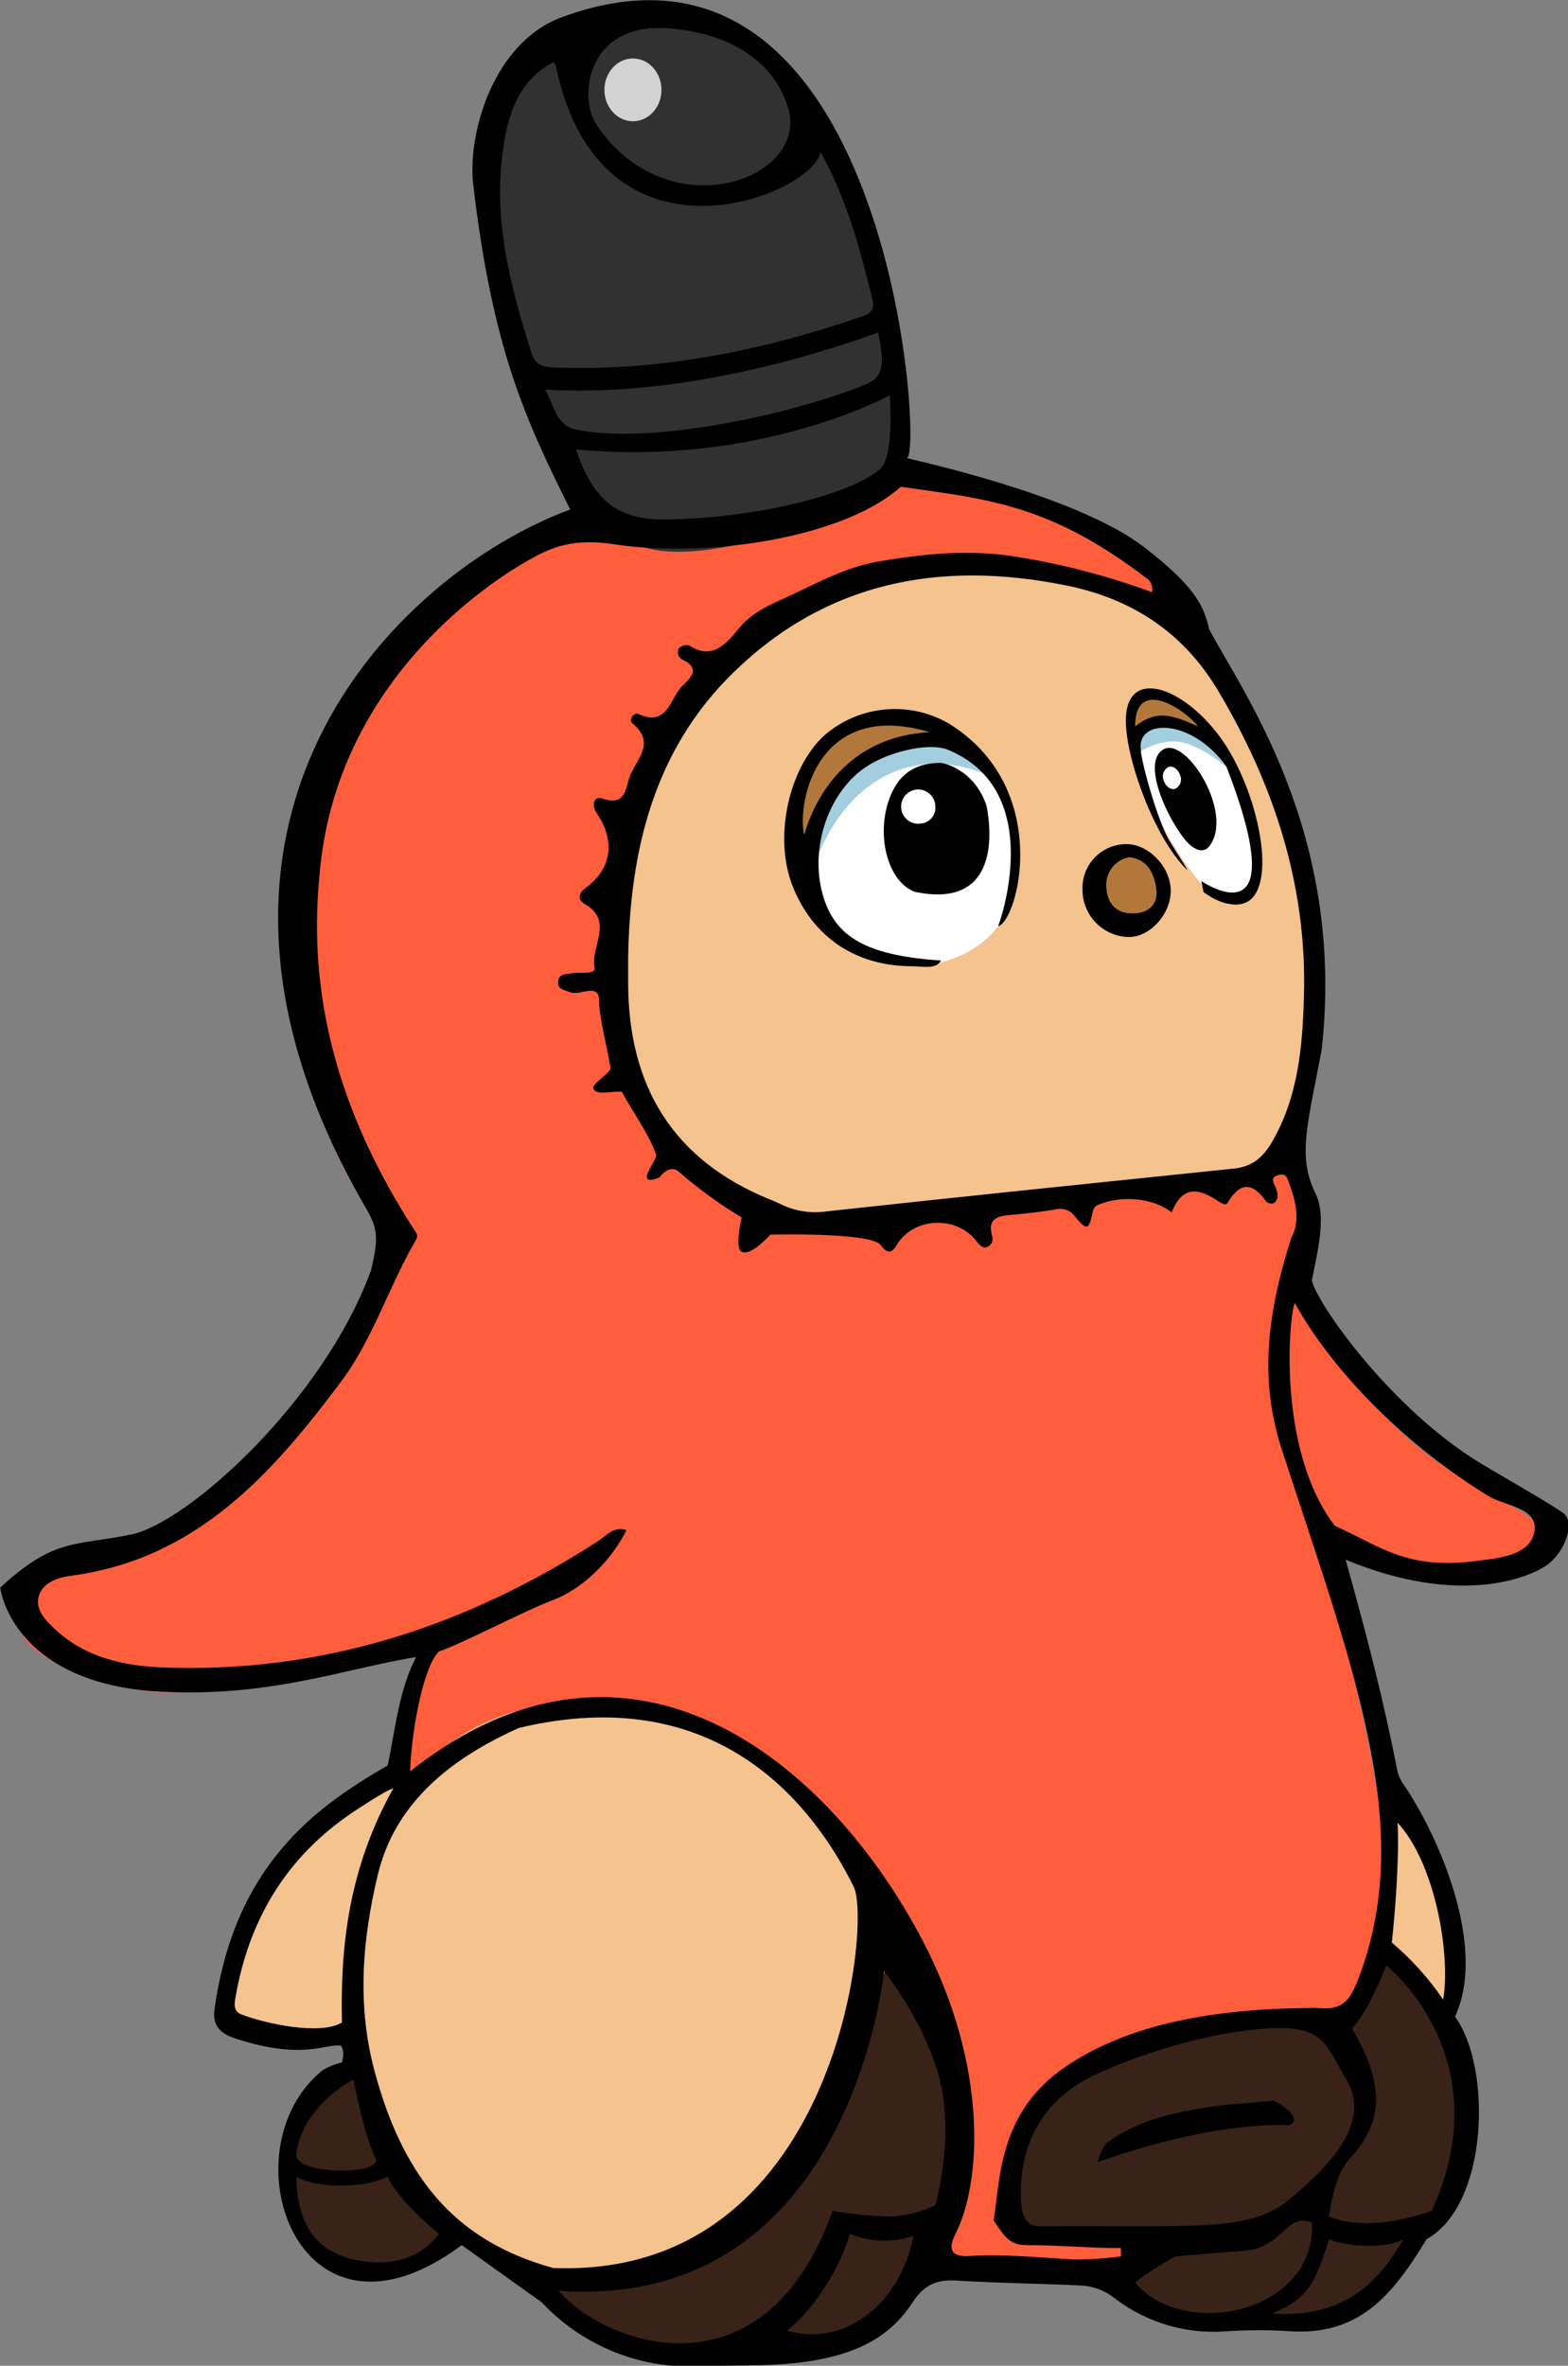 <?xml version="1.0" encoding="UTF-8" standalone="no"?>
<svg
   xmlns:dc="http://purl.org/dc/elements/1.1/"
   xmlns:cc="http://creativecommons.org/ns#"
   xmlns:rdf="http://www.w3.org/1999/02/22-rdf-syntax-ns#"
   xmlns:svg="http://www.w3.org/2000/svg"
   xmlns="http://www.w3.org/2000/svg"
   xmlns:sodipodi="http://sodipodi.sourceforge.net/DTD/sodipodi-0.dtd"
   xmlns:inkscape="http://www.inkscape.org/namespaces/inkscape"
   version="1.1"
   width="198.96"
   height="300"
   viewBox="0 0 198.96 300"
   id="svg2"
   inkscape:version="0.91 r13725"
   sodipodi:docname="41aa480edf681966a1df723e4fb431bb.svg">
  <rect x="0" y="0" width="198.96" height="300" fill="#808080" stroke="none"/>
  <defs
     id="defs34" />
  <sodipodi:namedview
     pagecolor="#ffffff"
     bordercolor="#666666"
     borderopacity="1"
     objecttolerance="10"
     gridtolerance="10"
     guidetolerance="10"
     inkscape:pageopacity="0"
     inkscape:pageshadow="2"
     inkscape:window-width="1855"
     inkscape:window-height="1056"
     id="namedview32"
     showgrid="false"
     inkscape:zoom="1.1388122"
     inkscape:cx="118.41437"
     inkscape:cy="164.86342"
     inkscape:window-x="65"
     inkscape:window-y="24"
     inkscape:window-maximized="1"
     inkscape:current-layer="svg2"
     fit-margin-top="0"
     fit-margin-left="0"
     fit-margin-right="0"
     fit-margin-bottom="0" />
  <g
     transform="matrix(0.724,0,0,0.724,-140.421,-91.926)"
     id="g4">
    <g
       data-paper-data="{&quot;isPaintingLayer&quot;:true}"
       fill-rule="none"
       stroke-miterlimit="10"
       font-weight="none"
       font-size="none"
       text-anchor="none"
       style="font-family:none;mix-blend-mode:normal;fill:none;stroke:none;stroke-width:1;stroke-linecap:butt;stroke-linejoin:miter;stroke-miterlimit:10;stroke-dasharray:none;stroke-dashoffset:0"
       id="g6">
      <path
         d="m 463.88,396.21 c -1.23,4.85 -3.6,8.8 -16,8 -12.4,-0.8 -23,-8 -23,-8 0,0 11.79,41.25 12,59 0.21,17.75 -7,27 -7,27 l -29,44 -47,-2 -98,-62 12,-46 c 0,0 -38.39,8.75 -48,7 -9.61,-1.75 -23.86,-5.85 -23,-14 0.86,-8.15 19,-9 19,-9 0,0 17.53,-13 29,-24 11.47,-11 17,-33 17,-33 0,0 -21.23,-22 -15,-65 6.23,-43 49,-61 49,-61 l 52,-8 c 0,0 22.93,4.14 35.79,10.22 21.65,10.23 22.21,24.78 22.21,24.78 l 12,86 c 0,0 4.39,3.67 5,9 0.61,5.33 -3,11 -3,11 0,0 7.76,15.29 18,26 11.67,12.2 27.23,15.15 26,20 z"
         data-paper-data="{&quot;origPos&quot;:null}"
         id="path8"
         inkscape:connector-curvature="0"
         style="fill:#ff5e3d;fill-rule:evenodd" />
      <path
         d="m 413.88,334.21 -81,8 c 0,0 -26.84,-8.22 -30,-30 -3,-20.67 -4.33,-76.33 57,-85 40,-1 46,18 46,18 0,0 14,13.67 18,45 4,31.33 -10,44 -10,44 z"
         id="path10"
         inkscape:connector-curvature="0"
         style="fill:#f5c38e;fill-rule:evenodd" />
      <path
         d="m 347.88,463.21 c 6.16,29.46 -26.74,65.37 -51,64 -19.37,-1.09 -38.23,-20 -42,-44 -4.08,0.93 -21.23,1.32 -21,-2 2.32,-33.64 29.94,-48.64 31,-41 8.34,-11.06 19.65,-14.84 30,-15 28.75,-0.45 49.35,20.53 53,38 z m 99,17 -10,-11 2,-25 c 0,0 6.05,7.21 8,16 2,9.2 0,20 0,20 z"
         id="path12"
         inkscape:connector-curvature="0"
         style="fill:#f5c38e;fill-rule:evenodd" />
      <path
         d="m 363.88,492.21 c 1.93,12.56 -5,26 -5,26 0,0 -5.79,16.08 -16,19 -10.21,2.92 -7.85,0.35 -21,3 -19.84,4 -37,-15 -37,-15 0,0 26.76,6 41.46,-10.26 16.31,-18.04 24.54,-48.74 24.54,-48.74 0,0 10.94,12.59 13,26 z m 84,20 -5,5 c 0,0 -3.93,14.59 -17,16 -8.649,0.776 -17.351,0.776 -26,0 l -12,-6 10,-7 -27,-1.95 c 0.1,-2.24 -2.26,-14.19 5,-23.05 12.51,-15.26 47,-14 47,-14 l 6,2 8,-14 c 0,0 9.64,7.9 13,19 3.14,10.37 -2,24 -2,24 z"
         id="path14"
         inkscape:connector-curvature="0"
         style="fill:#392217;fill-rule:evenodd" />
      <path
         d="m 260.88,525.21 c -10.44,0.21 -19.84,-10.24 -16,-24 2.32,-8.32 11,-11 11,-11 0,0 4.19,8.39 8,15 2.259,3.9 4.795,7.633 7.59,11.17 4.7,1.4 -0.15,8.62 -10.59,8.83 z"
         id="path16"
         inkscape:connector-curvature="0"
         style="fill:#392217;fill-rule:evenodd" />
      <path
         d="m 351.88,202.21 c -1.1,14.33 -15.33,17.6 -23,19 -7.3,1.33 -21.2,5.61 -28,-2 -20.7,-23.15 -35.07,-78.25 -2,-89 32.33,-10.51 55.34,41.49 53,72 z"
         id="path18"
         inkscape:connector-curvature="0"
         style="fill:#313131;fill-rule:evenodd" />
      <path
         d="m 359.88,295.26 c -22.92,7.08 -36.53,-28.91 -7.71,-38.05 19.18,-6.13 30.63,30.97 7.71,38.05 z m 51,-10.05 c -6,3.29 -24.29,-29.26 -15,-32 14,-4.13 23.18,23.55 15,32 z"
         id="path20"
         inkscape:connector-curvature="0"
         style="fill:#ffffff;fill-rule:evenodd" />
      <path
         d="m 367.88,263.21 c 0,0 -10.65,-6.14 -21,1 -8.67,6 -11,17 -11,17 0,0 -4.41,-18.56 7,-25 15.6,-8.81 25,7 25,7 z m 43,0 c 0,-0.03 -4.31,-4.67 -9.31,-6.1 -4.33,-1.24 -8.69,2.1 -8.69,2.1 0,0 -0.83,-12.17 7,-9 7.83,3.17 11,13.03 11,13 z"
         id="path22"
         inkscape:connector-curvature="0"
         style="fill:#a3cee0;fill-rule:evenodd" />
      <path
         d="m 393.88,289.21 c -8.38,2.81 -10.3,-10.35 -4,-13 6.3,-2.65 12.38,10.19 4,13 z"
         id="path24"
         inkscape:connector-curvature="0"
         style="fill:#b2783b;fill-rule:evenodd" />
      <path
         d="m 360.88,256.21 c 0,0 -11.72,0.4 -17,5 -6.15,5.35 -9,15 -9,15 0,0 -4.11,-11.89 4,-19 11.76,-10.3 22,-1 22,-1 z m 46,1 c -2.275,-1.132 -4.612,-2.133 -7,-3 -3.05,-1 -7,1 -7,1 0,0 -1.83,-8.55 5,-6 7.54,2.81 9,8 9,8 z"
         id="path26"
         inkscape:connector-curvature="0"
         style="fill:#b2783b;fill-rule:evenodd" />
      <path
         d="m 299.88,142.71 c 0,-3.038 2.239,-5.5 5,-5.5 2.761,0 5,2.462 5,5.5 0,3.038 -2.239,5.5 -5,5.5 -2.761,0 -5,-2.462 -5,-5.5 z"
         id="path28"
         inkscape:connector-curvature="0"
         style="fill:#d2d2d2;fill-rule:nonzero" />
      <path
         d="m 368.88,289.21 c -0.11,0.43 9.05,-23.77 -9,-31 -3.03,-1.07 -9.08,0.13 -13.31,2.56 -6.87,3.94 -10.63,13.67 -8.63,22.11 1.88,7.77 7.04,11.41 20.94,12.33 -0.9,1.62 -3.32,1 -5,1 -9.82,0 -17.38,-4.94 -21,-14 -3.4,-8.53 -0.7,-20.57 5.41,-26.31 6.063,-5.371 14.879,-6.269 21.9,-2.23 18.26,11.19 12.27,34.54 8.69,35.54 z m -12,-34 c -19.51,-5.83 -23.29,12 -22,18 2.43,-8.29 8.88,-17.29 22,-18 z m 108.1,145.94 c -3.2,2.21 -15.34,7.21 -35.2,-1 3.68,13.06 6.73,24.95 9.08,37 0.31,1.57 1.31,2.64 2.1,3.9 6.48,10.41 13.22,27.91 8,39.13 6.52,9 5.87,33 -5,39 -6.25,10.35 -12.13,16.85 -23.94,16.11 -3.663,-0.231 -7.337,-0.231 -11,0 -7.041,0.59 -14.051,-1.455 -19.67,-5.74 -1.67,-1.355 -3.723,-2.149 -5.87,-2.27 -7.3,-0.35 -14.62,-0.41 -21.91,-0.87 -3.53,-0.22 -5.74,0.82 -7.74,3.91 -3.49,5.37 -8.45,8.17 -15,9.65 -7.81,1.77 -15.48,1.11 -23.23,1.49 -10.101,0.22 -19.818,-3.871 -26.72,-11.25 -5.13,-3.63 -11.57,-8.29 -14,-10 -28.93,21.47 -41.52,-16.88 -24.37,-30.65 1.048,-0.62 2.184,-1.075 3.37,-1.35 0,0 0.64,-2 -0.21,-2.94 -2.77,-0.42 -6.36,2.59 -18.19,-1.16 -2.74,-0.87 -4.36,-2.12 -3.92,-5.28 3.52,-25.23 17.76,-35.4 30.32,-42.62 1.2,-5.16 1.84,-13 5,-19 -12.58,2 -26.33,7.39 -46.45,5.95 -22.24,-1.81 -26.1,-15.33 -26.43,-18.13 9.46,-8.73 13.07,-7.28 22.92,-9.28 9.85,-2 33.64,-23.33 42.05,-46.25 1.46,-6.1 1.11,-7.49 -1.09,-11.29 -38.68,-66.86 5.13,-110.56 36,-122 -7.65,-15.42 -13.59,-27.78 -17,-57 -1,-8.84 3.51,-24.79 15.52,-29.22 57.48,-21.15 63.48,76.88 60.48,77.22 6.83,1.6 30.86,7.34 41.6,15.6 9.51,7.32 10.5,10.7 11.4,14.4 6,11.28 23.92,35.78 19.71,73.64 -2.61,13.67 -4.23,18.7 -1.07,25.2 1.88,3.85 0.49,9.48 -0.65,15.16 0.63,3.67 13.77,22.66 30,32.32 4.85,2.89 12.09,6.98 14.09,8.49 2.16,1.64 0.22,6.92 -2.98,9.13 z M 380.45,229.44 c -21.71,-4.31 -41.49,-0.64 -57.8,15.16 -14.07,13.62 -18.29,31.21 -18.61,50.11 0,1.5 0,3 0,4.5 0.05,18 7.84,30.91 24.77,37.82 0.77,0.28 1.52,0.64 2.27,1 2.407,1.113 5.086,1.502 7.71,1.12 23.8,-2.6 47.62,-5.04 71.43,-7.5 3.07,-0.32 5.01,-1.85 6.6,-4.55 4.66,-7.95 5.41,-16.8 5.66,-25.58 0.57,-19.32 -5.19,-36.99 -15,-53.5 -6.2,-10.44 -15.35,-16.3 -27.03,-18.58 z m -30.57,-33.23 c 0,0 -22.81,12.54 -54.99,9.47 3.09,9.14 7.46,12.46 16.09,12.28 19.8,-0.41 36.19,-6.18 37.9,-9.75 1.71,-3.57 1,-12 1,-12 z m -51.42,-47.46 c 12.33,18.62 37.61,9.81 33.56,-3.09 -2.77,-8.81 -11.45,-13.1 -21.14,-13.74 -14,-0.94 -15.62,11.96 -12.42,16.83 z m -7.05,42.6 c 18.53,0.64 36.35,-3 53.77,-9 1.57,-0.55 2.07,-1.42 1.67,-3 -2.17,-8.67 -4.4,-17.31 -9.09,-25.76 -1.3,7.61 -38.68,22.67 -46.43,-15.26 l -0.4,-0.47 c -6.11,3.22 -7.94,9.1 -8.81,15.22 -1.8,12.36 1.29,24.12 5,35.77 0.76,2.36 2.4,2.42 4.29,2.5 z m 3.47,10.86 c 13,2.76 38.24,-2.7 51,-8 3.93,-1.63 2.43,-5.76 2,-9 -17.55,6.31 -38.84,11.16 -58.38,10 1.49,2.54 1.86,6.25 5.38,7 z m -32,238 c -1.06,0.16 -6.7,3.91 -7.06,4.16 -11.57,7.75 -18.19,18.68 -20.57,32.29 -0.19,1.09 -0.48,2.54 0.89,3.09 4.31,1.71 14.03,3.75 17.74,1.46 -0.29,-13.29 1.15,-26.95 9,-41 z m -17,64 c -0.47,3.71 14.49,3.78 14,1 -2,-3.67 -4,-14 -4,-14 0,0 -8.93,4.54 -10,13 z m 25,14 c 0,0 -6.86,-5.43 -9,-10 -4.14,2.14 -12.6,2.08 -16,0 0.16,8.11 3.16,14.54 14,15 7.75,0.29 11,-5 11,-5 z m 20,6 c 49.66,2 55.87,-60.31 52.71,-66.73 -6.97,-14.13 -23.7,-36.23 -58.7,-27.86 -11.38,5.1 -21.63,12.74 -24.73,25.74 -2.68,11.26 -3.71,22.65 -0.55,34.43 5.27,19.57 14.93,29.88 31.27,34.42 z m 63.19,-5.63 c -3.651,1.243 -7.629,1.111 -11.19,-0.37 -1.74,6.37 -6.62,13.54 -11,17 9.74,2.82 19.67,-4.16 22.19,-16.63 z m 4.81,-26.37 c -2.32,-10.55 -10,-20 -10,-20 0,0 -5.76,59.61 -57,56 7.66,9.2 35.86,19.92 48,-14 3.307,0.561 6.648,0.896 10,1 2.777,-0.098 5.503,-0.779 8,-2 0,0 3.18,-11.06 1,-21 z m 65,24 c -4.67,-1.69 -5,4.49 -12,5 -7,0.51 -12,1 -12,1 0,0 -5.39,3 -7,4.58 8.71,10.17 31.81,5.26 31,-10.58 z m -47.86,0.7 c 27.79,-0.19 36.95,1.06 43.89,-4.7 5,-4.2 15.05,-12.77 10,-21 -3.37,-5.5 -3.57,-9.44 -13,-9 -9.94,0.46 -21.55,3.86 -30.69,8 -9.32,4.21 -13.85,12.2 -13.32,22.41 0.15,2.29 0.75,4.29 3.15,4.29 z m 63.86,2.3 c -2.76,1.49 -9.09,1.47 -13,0 -2.52,7.79 -3.6,10.28 -10,13 13.43,0.85 19,-6.25 23,-13 z m -2,-52 c 3.444,2.905 6.472,6.27 9,10 1.34,-7.69 -1.32,-23.83 -8,-31 0.34,4.42 -0.26,14.45 -1,21 z m -1,4 c -0.25,0.9 -3.48,8.73 -6,11 7.68,12.88 3.31,18.7 -0.74,23.31 -2,2.29 -2.92,7.28 -3.26,9.69 5.93,2.32 12.81,0.72 18,-1 12.14,-26.51 -7.32,-42.54 -8,-43 0.06,-0.09 0.05,-0.1 0,0 z m -5.15,3.11 c 10.52,-26.48 -0.02,-53.39 -13.06,-93.25 -4.05,-12.29 -2.72,-23.79 1.63,-37.39 1.56,-2.73 0.79,-6.2 -0.34,-9.25 -0.33,-0.89 -0.47,-2.08 -1.92,-1.67 -1.6,0.45 -0.86,1.35 -0.48,2.3 0.38,0.95 0.56,1.96 -0.38,2.66 -0.459,0.134 -0.955,0.02 -1.31,-0.3 -2.41,-3.41 -4.58,-3.49 -6.78,0.24 -0.32,0.55 -1.09,0.06 -1.69,-0.34 -4.05,-2.73 -6.45,-2.11 -8.11,2 -2.96,-2.39 -8.31,-3.03 -12.31,-1.54 -0.76,0.29 -1.28,0.36 -1.52,1.47 -0.69,3.2 -1,3.3 -3.07,0.84 -0.742,-1.094 -2.086,-1.612 -3.37,-1.3 -2.42,0.4 -5.01,0.72 -7.42,0.93 -2.41,0.21 -4.74,0.33 -3.74,3.85 0.107,0.413 0.039,0.852 -0.188,1.214 -0.227,0.362 -0.593,0.613 -1.012,0.696 -0.44,0.1 -1.14,-0.52 -1.49,-1 -3.38,-4.65 -11.14,-4.42 -14.07,0.58 -1.11,1.86 -1.88,1.14 -2.88,-0.09 -1.87,-2.2 -19.27,-1.75 -19.27,-1.75 0,0 -3.35,3.82 -5,3 -1.32,-0.66 0,-6 0,-6 -3.892,-2.342 -7.573,-5.019 -11,-8 -1.71,-1.52 -3.44,1 -3.44,1 -4.77,1.81 -0.25,-3.1 -0.56,-4 -1.24,-3.61 -4.21,-7.62 -6,-11 -1.43,-0.27 -4.37,0.72 -5,-0.53 -0.4,-0.74 2.55,-2.52 3,-3.47 -0.21,-2.43 -2,-8.75 -2,-12 0,-3.25 -3.41,-0.76 -5,-1.44 -0.91,-0.39 -2.14,-0.43 -2.19,-1.63 -0.06,-1.72 1.42,-1.51 2.53,-1.72 1.38,-0.23 4.14,0.31 3.88,-1 -0.75,-3.68 3.46,-8.14 -1.75,-11.14 -1.31,-0.74 -1.05,-1.92 0.17,-2.8 4.53,-3.28 5.28,-8.18 2,-13 -1,-1.44 -0.67,-3.19 1,-2.63 3.53,1.2 3.95,-1.07 4.53,-3.27 0.84,-3.24 5.17,-6.24 0.66,-9.94 -0.71,-0.54 0.28,-1.97 1,-1.64 5.29,2.44 5.57,-2.9 7.86,-5 1.34,-1.28 3.16,-2.91 0,-4.48 -0.392,-0.158 -0.692,-0.484 -0.816,-0.887 -0.124,-0.404 -0.059,-0.842 0.176,-1.193 0.469,-0.43 1.126,-0.589 1.74,-0.42 3.94,2.59 6.45,-0.23 8.45,-2.68 2.49,-3.16 5.68,-4.43 9.11,-6 5.06,-2.34 9.75,-5 15.47,-6 8.28,-1.44 16.33,-2.22 24.72,-0.8 7.965,1.3 15.787,3.359 23.36,6.15 0.23,-1.049 -0.259,-2.124 -1.2,-2.64 -16.98,-12.9 -27.9,-13.69 -42.82,-15.83 -10.19,9.08 -34.19,12.51 -50.19,10.08 -4.24,-0.64 -8.28,-0.59 -12.55,1.46 -8.02,3.85 -36.36,21.92 -39.15,56.59 -2.25,22.67 4.36,43.03 16.52,61.87 0.45,0.69 0.92,1.05 0.32,2.05 -4.69,8.01 -7.4,17.1 -13,24.61 -12.2,16.35 -25.51,31.21 -47.42,34.08 -2.33,0.31 -4.94,1.18 -5.62,3.61 -0.68,2.43 1.39,4.4 3.05,5.93 5.19,4.78 11.91,6.24 18.48,6.51 27.93,1.11 53.31,-7.11 76.64,-22.21 1.38,-0.9 2.6,-2.58 4.83,-1.83 -2.03,4.14 -6.59,9.81 -12.9,12.25 -5.27,2 -16.2,7.8 -20,9 -3,3.2 -4.88,15.23 -5,21 38.59,-30.57 73.52,-1.78 90,30 11.25,21.68 10.19,41.92 5.57,51 -1.5,2.99 -0.5,4.05 2.39,3.89 6.17,-0.39 12.29,0.27 18.42,0.61 2.739,-0.004 5.475,-0.188 8.19,-0.55 0,-0.46 0,-0.97 0,-1.46 -5.87,0 -10.65,-0.51 -16.53,-0.51 -3.18,0 -4,-1.79 -5.78,-4.28 1.21,-7.73 0.89,-19.73 13.75,-27.73 7.86,-4.91 20.03,-9.53 42.94,-9.53 3.97,0.41 5.5,-0.82 6.91,-4.36 z m 23.15,-85.28 c -13.81,-8.42 -26.95,-21.16 -34,-33.83 -1,2.09 -3.2,25.64 7,39 8.17,3.67 12.65,7.81 25,6.14 3.22,-0.43 9.27,-0.79 10,-5.14 0.7,-4.2 -5.18,-4.46 -8,-6.17 z M 354.31,283.18 c -4.62,-1.66 -6.8,-9.47 -4.62,-15.94 1.49,-4.41 4.33,-6.65 9.14,-6.65 0.37,0 5.94,1.07 8.05,7.62 -0.24,-0.73 4.68,18.58 -12.57,14.97 z m 3.57,-14.97 c -0.018,-1.255 -0.815,-2.367 -1.998,-2.786 -1.183,-0.419 -2.503,-0.057 -3.306,0.907 -0.804,0.964 -0.922,2.327 -0.296,3.416 0.626,1.088 1.863,1.672 3.101,1.463 1.514,-0.148 2.628,-1.485 2.5,-3 z m 25.79,14.61 c -0.084,-2.079 0.678,-4.103 2.112,-5.611 1.434,-1.507 3.418,-2.37 5.498,-2.389 3.85,-0.06 7.7,3.8 7.85,7.94 0.15,4.14 -3.52,8.33 -7.33,8.33 -4.513,-0.076 -8.131,-3.757 -8.13,-8.27 z m 8.09,-5.69 c -2.535,0.523 -4.236,2.914 -3.9,5.48 0.24,2.89 2,4.52 5,4.34 2.63,-0.16 4.1,-1.81 3.74,-4.29 -0.37,-2.64 -1.42,-5.18 -4.8,-5.57 z m 10.12,2.08 c -5.46,-5.37 -10.52,-18.89 -10.61,-25.82 -0.13,-9.68 9.93,-6.38 16.61,2.82 6.68,9.2 10.39,27 4,29 -3.27,1 -7,-2 -7,-2 l -0.39,-1.93 c 0,0 16.61,11.43 4.39,-20.07 -6.1,-8.47 -15.65,-8.42 -15,-3 0.09,2.51 3.17,13 5,16 1.83,3 3.61,5.6 3,5 z m -9,-25 c 3.6,-2.8 6.13,-2.27 11,0 -1.42,-2.25 -10.94,-9.29 -11,0 z m 27,245 c -15.08,-0.55 -33.59,6.49 -33.59,6.49 0,0 0.71,-2.7 1.82,-3.52 4.94,-3.62 10.75,-5 16.64,-6 4.07,-0.67 8.22,-0.86 12.41,-1.27 2.95,1.45 4.72,3.58 2.72,4.3 z M 402.75,275.16 c -2.96,-2.31 -9.32,-14.45 -4.87,-16.95 4,-2.24 12.46,11.3 8,17 -0.87,1.11 -2.15,0.71 -3.13,-0.05 z m -1.95,-12.35 c -0.32,-1.06 -1.2,-1.75 -2,-1.53 -0.881,0.405 -1.287,1.432 -0.92,2.33 0.32,1.06 1.2,1.75 2,1.53 0.881,-0.405 1.287,-1.432 0.92,-2.33 z"
         data-paper-data="{&quot;origPos&quot;:null}"
         id="path30"
         inkscape:connector-curvature="0"
         style="fill:#000000;fill-rule:evenodd" />
    </g>
  </g>
</svg>
